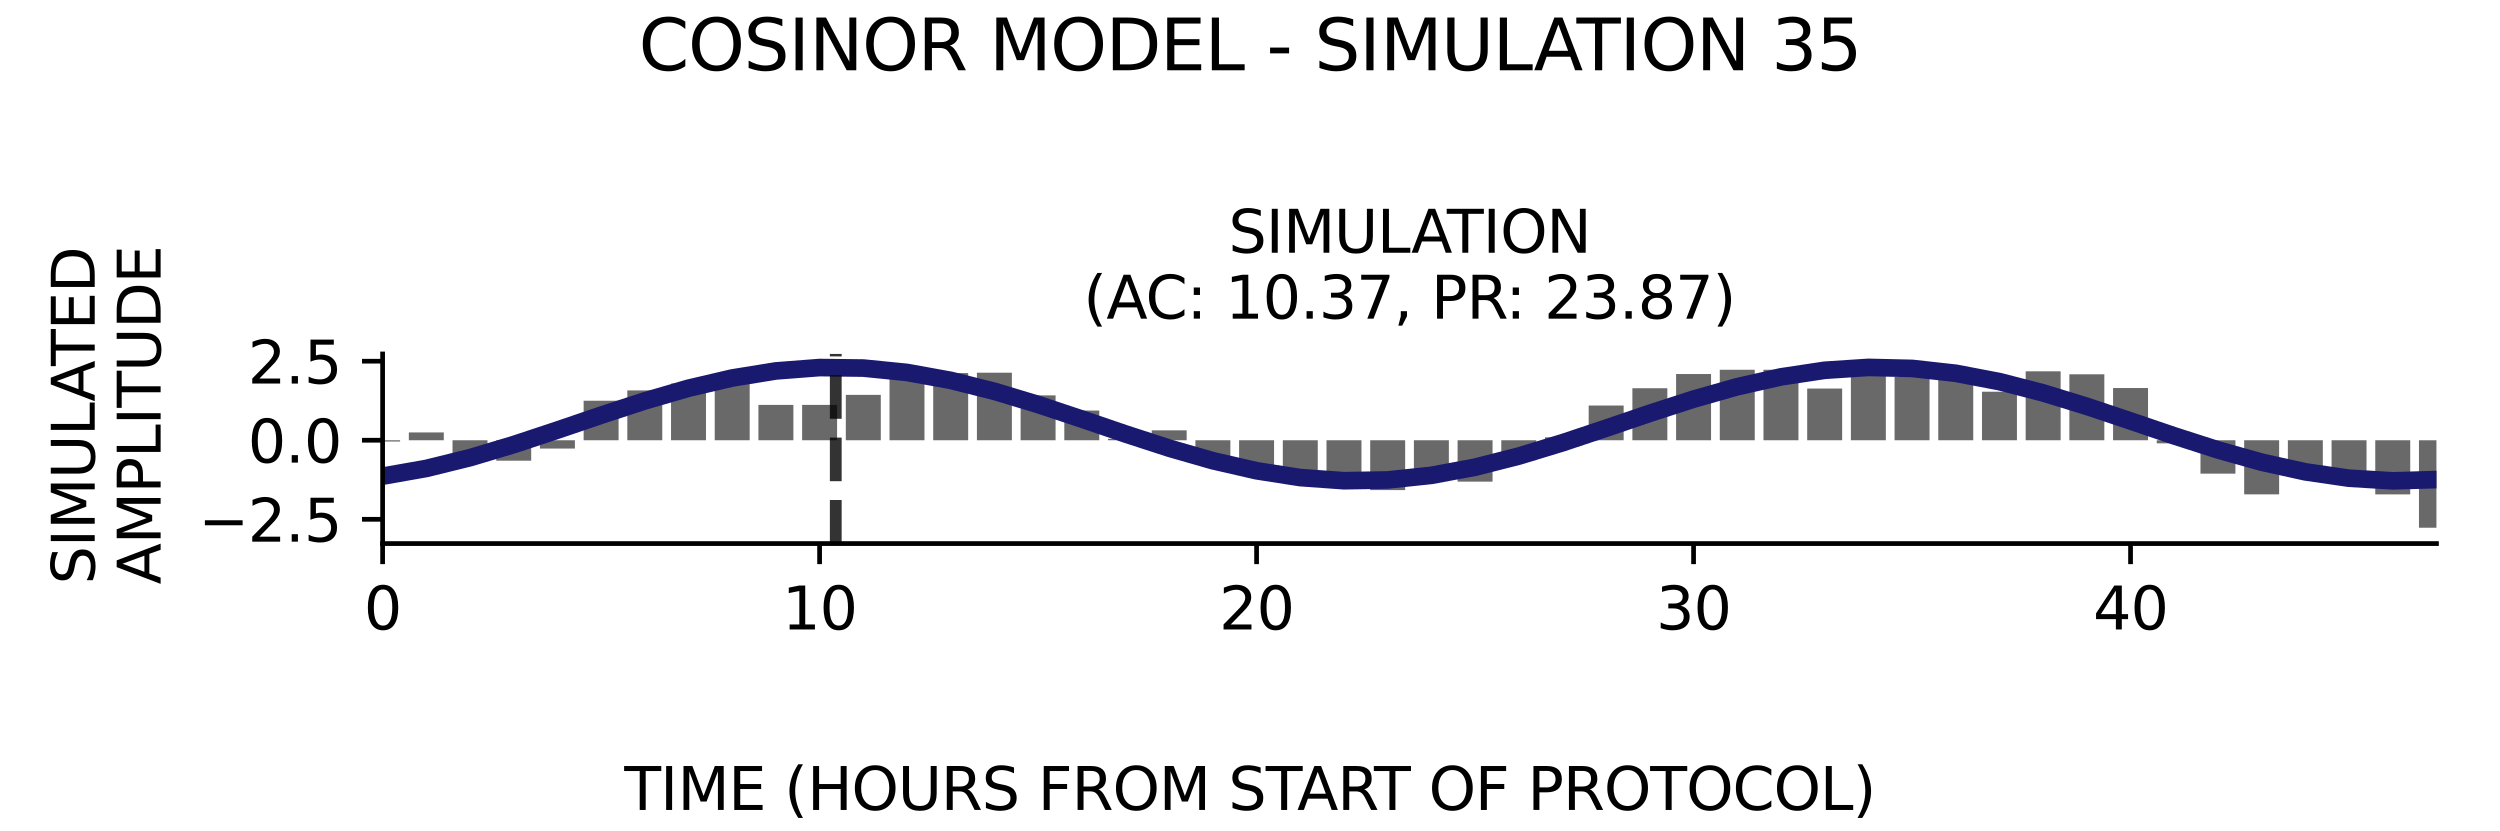 <?xml version="1.0" encoding="utf-8" standalone="no"?>
<!DOCTYPE svg PUBLIC "-//W3C//DTD SVG 1.1//EN"
  "http://www.w3.org/Graphics/SVG/1.1/DTD/svg11.dtd">
<svg xmlns:xlink="http://www.w3.org/1999/xlink" width="424.8pt" height="141.12pt" viewBox="0 0 424.8 141.12" xmlns="http://www.w3.org/2000/svg" version="1.1">
 <defs>
  <style type="text/css">*{stroke-linejoin: round; stroke-linecap: butt}</style>
 </defs>
 <g id="figure_1">
  <g id="patch_1">
   <path d="M 0 141.12 
L 424.8 141.12 
L 424.8 0 
L 0 0 
z
" style="fill: #ffffff"/>
  </g>
  <g id="axes_1">
   <g id="patch_2">
    <path d="M 65.014 92.36 
L 414 92.36 
L 414 60.144 
L 65.014 60.144 
z
" style="fill: #ffffff"/>
   </g>
   <g id="patch_3">
    <path d="M 62.044 74.808 
L 67.984 74.808 
L 67.984 75.022 
L 62.044 75.022 
z
" clip-path="url(#pdbee8eaf43)" style="fill: #696969"/>
   </g>
   <g id="patch_4">
    <path d="M 69.469 74.808 
L 75.409 74.808 
L 75.409 73.48 
L 69.469 73.48 
z
" clip-path="url(#pdbee8eaf43)" style="fill: #696969"/>
   </g>
   <g id="patch_5">
    <path d="M 76.894 74.808 
L 82.835 74.808 
L 82.835 78.294 
L 76.894 78.294 
z
" clip-path="url(#pdbee8eaf43)" style="fill: #696969"/>
   </g>
   <g id="patch_6">
    <path d="M 84.32 74.808 
L 90.26 74.808 
L 90.26 78.282 
L 84.32 78.282 
z
" clip-path="url(#pdbee8eaf43)" style="fill: #696969"/>
   </g>
   <g id="patch_7">
    <path d="M 91.745 74.808 
L 97.685 74.808 
L 97.685 76.219 
L 91.745 76.219 
z
" clip-path="url(#pdbee8eaf43)" style="fill: #696969"/>
   </g>
   <g id="patch_8">
    <path d="M 99.17 74.808 
L 105.11 74.808 
L 105.11 68.092 
L 99.17 68.092 
z
" clip-path="url(#pdbee8eaf43)" style="fill: #696969"/>
   </g>
   <g id="patch_9">
    <path d="M 106.595 74.808 
L 112.535 74.808 
L 112.535 66.338 
L 106.595 66.338 
z
" clip-path="url(#pdbee8eaf43)" style="fill: #696969"/>
   </g>
   <g id="patch_10">
    <path d="M 114.021 74.808 
L 119.961 74.808 
L 119.961 65.172 
L 114.021 65.172 
z
" clip-path="url(#pdbee8eaf43)" style="fill: #696969"/>
   </g>
   <g id="patch_11">
    <path d="M 121.446 74.808 
L 127.386 74.808 
L 127.386 65.151 
L 121.446 65.151 
z
" clip-path="url(#pdbee8eaf43)" style="fill: #696969"/>
   </g>
   <g id="patch_12">
    <path d="M 128.871 74.808 
L 134.811 74.808 
L 134.811 68.8 
L 128.871 68.8 
z
" clip-path="url(#pdbee8eaf43)" style="fill: #696969"/>
   </g>
   <g id="patch_13">
    <path d="M 136.296 74.808 
L 142.236 74.808 
L 142.236 68.799 
L 136.296 68.799 
z
" clip-path="url(#pdbee8eaf43)" style="fill: #696969"/>
   </g>
   <g id="patch_14">
    <path d="M 143.721 74.808 
L 149.662 74.808 
L 149.662 67.096 
L 143.721 67.096 
z
" clip-path="url(#pdbee8eaf43)" style="fill: #696969"/>
   </g>
   <g id="patch_15">
    <path d="M 151.147 74.808 
L 157.087 74.808 
L 157.087 64.057 
L 151.147 64.057 
z
" clip-path="url(#pdbee8eaf43)" style="fill: #696969"/>
   </g>
   <g id="patch_16">
    <path d="M 158.572 74.808 
L 164.512 74.808 
L 164.512 63.39 
L 158.572 63.39 
z
" clip-path="url(#pdbee8eaf43)" style="fill: #696969"/>
   </g>
   <g id="patch_17">
    <path d="M 165.997 74.808 
L 171.937 74.808 
L 171.937 63.329 
L 165.997 63.329 
z
" clip-path="url(#pdbee8eaf43)" style="fill: #696969"/>
   </g>
   <g id="patch_18">
    <path d="M 173.422 74.808 
L 179.363 74.808 
L 179.363 67.182 
L 173.422 67.182 
z
" clip-path="url(#pdbee8eaf43)" style="fill: #696969"/>
   </g>
   <g id="patch_19">
    <path d="M 180.848 74.808 
L 186.788 74.808 
L 186.788 69.76 
L 180.848 69.76 
z
" clip-path="url(#pdbee8eaf43)" style="fill: #696969"/>
   </g>
   <g id="patch_20">
    <path d="M 188.273 74.808 
L 194.213 74.808 
L 194.213 74.56 
L 188.273 74.56 
z
" clip-path="url(#pdbee8eaf43)" style="fill: #696969"/>
   </g>
   <g id="patch_21">
    <path d="M 195.698 74.808 
L 201.638 74.808 
L 201.638 73.122 
L 195.698 73.122 
z
" clip-path="url(#pdbee8eaf43)" style="fill: #696969"/>
   </g>
   <g id="patch_22">
    <path d="M 203.123 74.808 
L 209.064 74.808 
L 209.064 78.778 
L 203.123 78.778 
z
" clip-path="url(#pdbee8eaf43)" style="fill: #696969"/>
   </g>
   <g id="patch_23">
    <path d="M 210.549 74.808 
L 216.489 74.808 
L 216.489 79.444 
L 210.549 79.444 
z
" clip-path="url(#pdbee8eaf43)" style="fill: #696969"/>
   </g>
   <g id="patch_24">
    <path d="M 217.974 74.808 
L 223.914 74.808 
L 223.914 82.069 
L 217.974 82.069 
z
" clip-path="url(#pdbee8eaf43)" style="fill: #696969"/>
   </g>
   <g id="patch_25">
    <path d="M 225.399 74.808 
L 231.339 74.808 
L 231.339 80.309 
L 225.399 80.309 
z
" clip-path="url(#pdbee8eaf43)" style="fill: #696969"/>
   </g>
   <g id="patch_26">
    <path d="M 232.824 74.808 
L 238.764 74.808 
L 238.764 83.277 
L 232.824 83.277 
z
" clip-path="url(#pdbee8eaf43)" style="fill: #696969"/>
   </g>
   <g id="patch_27">
    <path d="M 240.25 74.808 
L 246.19 74.808 
L 246.19 81.078 
L 240.25 81.078 
z
" clip-path="url(#pdbee8eaf43)" style="fill: #696969"/>
   </g>
   <g id="patch_28">
    <path d="M 247.675 74.808 
L 253.615 74.808 
L 253.615 81.839 
L 247.675 81.839 
z
" clip-path="url(#pdbee8eaf43)" style="fill: #696969"/>
   </g>
   <g id="patch_29">
    <path d="M 255.1 74.808 
L 261.04 74.808 
L 261.04 78.188 
L 255.1 78.188 
z
" clip-path="url(#pdbee8eaf43)" style="fill: #696969"/>
   </g>
   <g id="patch_30">
    <path d="M 262.525 74.808 
L 268.465 74.808 
L 268.465 74.313 
L 262.525 74.313 
z
" clip-path="url(#pdbee8eaf43)" style="fill: #696969"/>
   </g>
   <g id="patch_31">
    <path d="M 269.95 74.808 
L 275.891 74.808 
L 275.891 68.908 
L 269.95 68.908 
z
" clip-path="url(#pdbee8eaf43)" style="fill: #696969"/>
   </g>
   <g id="patch_32">
    <path d="M 277.376 74.808 
L 283.316 74.808 
L 283.316 65.97 
L 277.376 65.97 
z
" clip-path="url(#pdbee8eaf43)" style="fill: #696969"/>
   </g>
   <g id="patch_33">
    <path d="M 284.801 74.808 
L 290.741 74.808 
L 290.741 63.555 
L 284.801 63.555 
z
" clip-path="url(#pdbee8eaf43)" style="fill: #696969"/>
   </g>
   <g id="patch_34">
    <path d="M 292.226 74.808 
L 298.166 74.808 
L 298.166 62.83 
L 292.226 62.83 
z
" clip-path="url(#pdbee8eaf43)" style="fill: #696969"/>
   </g>
   <g id="patch_35">
    <path d="M 299.651 74.808 
L 305.592 74.808 
L 305.592 62.829 
L 299.651 62.829 
z
" clip-path="url(#pdbee8eaf43)" style="fill: #696969"/>
   </g>
   <g id="patch_36">
    <path d="M 307.077 74.808 
L 313.017 74.808 
L 313.017 66.022 
L 307.077 66.022 
z
" clip-path="url(#pdbee8eaf43)" style="fill: #696969"/>
   </g>
   <g id="patch_37">
    <path d="M 314.502 74.808 
L 320.442 74.808 
L 320.442 63.802 
L 314.502 63.802 
z
" clip-path="url(#pdbee8eaf43)" style="fill: #696969"/>
   </g>
   <g id="patch_38">
    <path d="M 321.927 74.808 
L 327.867 74.808 
L 327.867 64.048 
L 321.927 64.048 
z
" clip-path="url(#pdbee8eaf43)" style="fill: #696969"/>
   </g>
   <g id="patch_39">
    <path d="M 329.352 74.808 
L 335.293 74.808 
L 335.293 63.335 
L 329.352 63.335 
z
" clip-path="url(#pdbee8eaf43)" style="fill: #696969"/>
   </g>
   <g id="patch_40">
    <path d="M 336.778 74.808 
L 342.718 74.808 
L 342.718 66.563 
L 336.778 66.563 
z
" clip-path="url(#pdbee8eaf43)" style="fill: #696969"/>
   </g>
   <g id="patch_41">
    <path d="M 344.203 74.808 
L 350.143 74.808 
L 350.143 63.094 
L 344.203 63.094 
z
" clip-path="url(#pdbee8eaf43)" style="fill: #696969"/>
   </g>
   <g id="patch_42">
    <path d="M 351.628 74.808 
L 357.568 74.808 
L 357.568 63.6 
L 351.628 63.6 
z
" clip-path="url(#pdbee8eaf43)" style="fill: #696969"/>
   </g>
   <g id="patch_43">
    <path d="M 359.053 74.808 
L 364.993 74.808 
L 364.993 65.933 
L 359.053 65.933 
z
" clip-path="url(#pdbee8eaf43)" style="fill: #696969"/>
   </g>
   <g id="patch_44">
    <path d="M 366.479 74.808 
L 372.419 74.808 
L 372.419 75.333 
L 366.479 75.333 
z
" clip-path="url(#pdbee8eaf43)" style="fill: #696969"/>
   </g>
   <g id="patch_45">
    <path d="M 373.904 74.808 
L 379.844 74.808 
L 379.844 80.482 
L 373.904 80.482 
z
" clip-path="url(#pdbee8eaf43)" style="fill: #696969"/>
   </g>
   <g id="patch_46">
    <path d="M 381.329 74.808 
L 387.269 74.808 
L 387.269 84.001 
L 381.329 84.001 
z
" clip-path="url(#pdbee8eaf43)" style="fill: #696969"/>
   </g>
   <g id="patch_47">
    <path d="M 388.754 74.808 
L 394.694 74.808 
L 394.694 79.88 
L 388.754 79.88 
z
" clip-path="url(#pdbee8eaf43)" style="fill: #696969"/>
   </g>
   <g id="patch_48">
    <path d="M 396.179 74.808 
L 402.12 74.808 
L 402.12 82.067 
L 396.179 82.067 
z
" clip-path="url(#pdbee8eaf43)" style="fill: #696969"/>
   </g>
   <g id="patch_49">
    <path d="M 403.605 74.808 
L 409.545 74.808 
L 409.545 84.007 
L 403.605 84.007 
z
" clip-path="url(#pdbee8eaf43)" style="fill: #696969"/>
   </g>
   <g id="patch_50">
    <path d="M 411.03 74.808 
L 416.97 74.808 
L 416.97 89.675 
L 411.03 89.675 
z
" clip-path="url(#pdbee8eaf43)" style="fill: #696969"/>
   </g>
   <g id="matplotlib.axis_1">
    <g id="xtick_1">
     <g id="line2d_1">
      <defs>
       <path id="m7eda633979" d="M 0 0 
L 0 3.5 
" style="stroke: #000000; stroke-width: 0.8"/>
      </defs>
      <g>
       <use xlink:href="#m7eda633979" x="65.014" y="92.36" style="stroke: #000000; stroke-width: 0.8"/>
      </g>
     </g>
     <g id="text_1">
      <!-- 0 -->
      <g transform="translate(61.833 106.958) scale(0.1 -0.1)">
       <defs>
        <path id="DejaVuSans-30" d="M 2034 4250 
Q 1547 4250 1301 3770 
Q 1056 3291 1056 2328 
Q 1056 1369 1301 889 
Q 1547 409 2034 409 
Q 2525 409 2770 889 
Q 3016 1369 3016 2328 
Q 3016 3291 2770 3770 
Q 2525 4250 2034 4250 
z
M 2034 4750 
Q 2819 4750 3233 4129 
Q 3647 3509 3647 2328 
Q 3647 1150 3233 529 
Q 2819 -91 2034 -91 
Q 1250 -91 836 529 
Q 422 1150 422 2328 
Q 422 3509 836 4129 
Q 1250 4750 2034 4750 
z
" transform="scale(0.016)"/>
       </defs>
       <use xlink:href="#DejaVuSans-30"/>
      </g>
     </g>
    </g>
    <g id="xtick_2">
     <g id="line2d_2">
      <g>
       <use xlink:href="#m7eda633979" x="139.266" y="92.36" style="stroke: #000000; stroke-width: 0.8"/>
      </g>
     </g>
     <g id="text_2">
      <!-- 10 -->
      <g transform="translate(132.904 106.958) scale(0.1 -0.1)">
       <defs>
        <path id="DejaVuSans-31" d="M 794 531 
L 1825 531 
L 1825 4091 
L 703 3866 
L 703 4441 
L 1819 4666 
L 2450 4666 
L 2450 531 
L 3481 531 
L 3481 0 
L 794 0 
L 794 531 
z
" transform="scale(0.016)"/>
       </defs>
       <use xlink:href="#DejaVuSans-31"/>
       <use xlink:href="#DejaVuSans-30" x="63.623"/>
      </g>
     </g>
    </g>
    <g id="xtick_3">
     <g id="line2d_3">
      <g>
       <use xlink:href="#m7eda633979" x="213.519" y="92.36" style="stroke: #000000; stroke-width: 0.8"/>
      </g>
     </g>
     <g id="text_3">
      <!-- 20 -->
      <g transform="translate(207.156 106.958) scale(0.1 -0.1)">
       <defs>
        <path id="DejaVuSans-32" d="M 1228 531 
L 3431 531 
L 3431 0 
L 469 0 
L 469 531 
Q 828 903 1448 1529 
Q 2069 2156 2228 2338 
Q 2531 2678 2651 2914 
Q 2772 3150 2772 3378 
Q 2772 3750 2511 3984 
Q 2250 4219 1831 4219 
Q 1534 4219 1204 4116 
Q 875 4013 500 3803 
L 500 4441 
Q 881 4594 1212 4672 
Q 1544 4750 1819 4750 
Q 2544 4750 2975 4387 
Q 3406 4025 3406 3419 
Q 3406 3131 3298 2873 
Q 3191 2616 2906 2266 
Q 2828 2175 2409 1742 
Q 1991 1309 1228 531 
z
" transform="scale(0.016)"/>
       </defs>
       <use xlink:href="#DejaVuSans-32"/>
       <use xlink:href="#DejaVuSans-30" x="63.623"/>
      </g>
     </g>
    </g>
    <g id="xtick_4">
     <g id="line2d_4">
      <g>
       <use xlink:href="#m7eda633979" x="287.771" y="92.36" style="stroke: #000000; stroke-width: 0.8"/>
      </g>
     </g>
     <g id="text_4">
      <!-- 30 -->
      <g transform="translate(281.409 106.958) scale(0.1 -0.1)">
       <defs>
        <path id="DejaVuSans-33" d="M 2597 2516 
Q 3050 2419 3304 2112 
Q 3559 1806 3559 1356 
Q 3559 666 3084 287 
Q 2609 -91 1734 -91 
Q 1441 -91 1130 -33 
Q 819 25 488 141 
L 488 750 
Q 750 597 1062 519 
Q 1375 441 1716 441 
Q 2309 441 2620 675 
Q 2931 909 2931 1356 
Q 2931 1769 2642 2001 
Q 2353 2234 1838 2234 
L 1294 2234 
L 1294 2753 
L 1863 2753 
Q 2328 2753 2575 2939 
Q 2822 3125 2822 3475 
Q 2822 3834 2567 4026 
Q 2313 4219 1838 4219 
Q 1578 4219 1281 4162 
Q 984 4106 628 3988 
L 628 4550 
Q 988 4650 1302 4700 
Q 1616 4750 1894 4750 
Q 2613 4750 3031 4423 
Q 3450 4097 3450 3541 
Q 3450 3153 3228 2886 
Q 3006 2619 2597 2516 
z
" transform="scale(0.016)"/>
       </defs>
       <use xlink:href="#DejaVuSans-33"/>
       <use xlink:href="#DejaVuSans-30" x="63.623"/>
      </g>
     </g>
    </g>
    <g id="xtick_5">
     <g id="line2d_5">
      <g>
       <use xlink:href="#m7eda633979" x="362.023" y="92.36" style="stroke: #000000; stroke-width: 0.8"/>
      </g>
     </g>
     <g id="text_5">
      <!-- 40 -->
      <g transform="translate(355.661 106.958) scale(0.1 -0.1)">
       <defs>
        <path id="DejaVuSans-34" d="M 2419 4116 
L 825 1625 
L 2419 1625 
L 2419 4116 
z
M 2253 4666 
L 3047 4666 
L 3047 1625 
L 3713 1625 
L 3713 1100 
L 3047 1100 
L 3047 0 
L 2419 0 
L 2419 1100 
L 313 1100 
L 313 1709 
L 2253 4666 
z
" transform="scale(0.016)"/>
       </defs>
       <use xlink:href="#DejaVuSans-34"/>
       <use xlink:href="#DejaVuSans-30" x="63.623"/>
      </g>
     </g>
    </g>
   </g>
   <g id="matplotlib.axis_2">
    <g id="ytick_1">
     <g id="line2d_6">
      <defs>
       <path id="mbca028e955" d="M 0 0 
L -3.5 0 
" style="stroke: #000000; stroke-width: 0.8"/>
      </defs>
      <g>
       <use xlink:href="#mbca028e955" x="65.014" y="88.24" style="stroke: #000000; stroke-width: 0.8"/>
      </g>
     </g>
     <g id="text_6">
      <!-- −2.5 -->
      <g transform="translate(33.731 92.039) scale(0.1 -0.1)">
       <defs>
        <path id="DejaVuSans-2212" d="M 678 2272 
L 4684 2272 
L 4684 1741 
L 678 1741 
L 678 2272 
z
" transform="scale(0.016)"/>
        <path id="DejaVuSans-2e" d="M 684 794 
L 1344 794 
L 1344 0 
L 684 0 
L 684 794 
z
" transform="scale(0.016)"/>
        <path id="DejaVuSans-35" d="M 691 4666 
L 3169 4666 
L 3169 4134 
L 1269 4134 
L 1269 2991 
Q 1406 3038 1543 3061 
Q 1681 3084 1819 3084 
Q 2600 3084 3056 2656 
Q 3513 2228 3513 1497 
Q 3513 744 3044 326 
Q 2575 -91 1722 -91 
Q 1428 -91 1123 -41 
Q 819 9 494 109 
L 494 744 
Q 775 591 1075 516 
Q 1375 441 1709 441 
Q 2250 441 2565 725 
Q 2881 1009 2881 1497 
Q 2881 1984 2565 2268 
Q 2250 2553 1709 2553 
Q 1456 2553 1204 2497 
Q 953 2441 691 2322 
L 691 4666 
z
" transform="scale(0.016)"/>
       </defs>
       <use xlink:href="#DejaVuSans-2212"/>
       <use xlink:href="#DejaVuSans-32" x="83.789"/>
       <use xlink:href="#DejaVuSans-2e" x="147.412"/>
       <use xlink:href="#DejaVuSans-35" x="179.199"/>
      </g>
     </g>
    </g>
    <g id="ytick_2">
     <g id="line2d_7">
      <g>
       <use xlink:href="#mbca028e955" x="65.014" y="74.808" style="stroke: #000000; stroke-width: 0.8"/>
      </g>
     </g>
     <g id="text_7">
      <!-- 0.0 -->
      <g transform="translate(42.111 78.607) scale(0.1 -0.1)">
       <use xlink:href="#DejaVuSans-30"/>
       <use xlink:href="#DejaVuSans-2e" x="63.623"/>
       <use xlink:href="#DejaVuSans-30" x="95.41"/>
      </g>
     </g>
    </g>
    <g id="ytick_3">
     <g id="line2d_8">
      <g>
       <use xlink:href="#mbca028e955" x="65.014" y="61.376" style="stroke: #000000; stroke-width: 0.8"/>
      </g>
     </g>
     <g id="text_8">
      <!-- 2.5 -->
      <g transform="translate(42.111 65.175) scale(0.1 -0.1)">
       <use xlink:href="#DejaVuSans-32"/>
       <use xlink:href="#DejaVuSans-2e" x="63.623"/>
       <use xlink:href="#DejaVuSans-35" x="95.41"/>
      </g>
     </g>
    </g>
   </g>
   <g id="line2d_9">
    <path d="M 65.014 80.907 
L 72.439 79.597 
L 79.864 77.768 
L 87.29 75.545 
L 94.715 73.083 
L 102.14 70.55 
L 109.565 68.122 
L 116.991 65.965 
L 124.416 64.228 
L 131.841 63.03 
L 139.266 62.455 
L 146.692 62.542 
L 154.117 63.285 
L 161.542 64.632 
L 168.967 66.491 
L 176.393 68.734 
L 183.818 71.206 
L 191.243 73.737 
L 198.668 76.153 
L 206.093 78.287 
L 213.519 79.992 
L 220.944 81.151 
L 228.369 81.684 
L 235.794 81.554 
L 243.22 80.77 
L 250.645 79.386 
L 258.07 77.498 
L 265.495 75.235 
L 272.921 72.754 
L 280.346 70.225 
L 287.771 67.823 
L 295.196 65.712 
L 302.621 64.039 
L 310.047 62.919 
L 317.472 62.429 
L 324.897 62.602 
L 332.322 63.427 
L 339.748 64.847 
L 347.173 66.764 
L 354.598 69.046 
L 362.023 71.535 
L 369.449 74.061 
L 376.874 76.45 
L 384.299 78.536 
L 391.724 80.176 
L 399.15 81.257 
L 406.575 81.705 
L 414 81.488 
" clip-path="url(#pdbee8eaf43)" style="fill: none; stroke: #191970; stroke-width: 3; stroke-linecap: square"/>
   </g>
   <g id="line2d_10">
    <path d="M 142.013 92.36 
L 142.013 60.144 
" clip-path="url(#pdbee8eaf43)" style="fill: none; stroke-dasharray: 7.4,3.2; stroke-dashoffset: 0; stroke: #000000; stroke-opacity: 0.8; stroke-width: 2"/>
   </g>
   <g id="patch_51">
    <path d="M 65.014 92.36 
L 65.014 60.144 
" style="fill: none; stroke: #000000; stroke-width: 0.8; stroke-linejoin: miter; stroke-linecap: square"/>
   </g>
   <g id="patch_52">
    <path d="M 65.014 92.36 
L 414 92.36 
" style="fill: none; stroke: #000000; stroke-width: 0.8; stroke-linejoin: miter; stroke-linecap: square"/>
   </g>
   <g id="text_9">
    <!-- SIMULATION -->
    <g transform="translate(208.748 42.946) scale(0.1 -0.1)">
     <defs>
      <path id="DejaVuSans-53" d="M 3425 4513 
L 3425 3897 
Q 3066 4069 2747 4153 
Q 2428 4238 2131 4238 
Q 1616 4238 1336 4038 
Q 1056 3838 1056 3469 
Q 1056 3159 1242 3001 
Q 1428 2844 1947 2747 
L 2328 2669 
Q 3034 2534 3370 2195 
Q 3706 1856 3706 1288 
Q 3706 609 3251 259 
Q 2797 -91 1919 -91 
Q 1588 -91 1214 -16 
Q 841 59 441 206 
L 441 856 
Q 825 641 1194 531 
Q 1563 422 1919 422 
Q 2459 422 2753 634 
Q 3047 847 3047 1241 
Q 3047 1584 2836 1778 
Q 2625 1972 2144 2069 
L 1759 2144 
Q 1053 2284 737 2584 
Q 422 2884 422 3419 
Q 422 4038 858 4394 
Q 1294 4750 2059 4750 
Q 2388 4750 2728 4690 
Q 3069 4631 3425 4513 
z
" transform="scale(0.016)"/>
      <path id="DejaVuSans-49" d="M 628 4666 
L 1259 4666 
L 1259 0 
L 628 0 
L 628 4666 
z
" transform="scale(0.016)"/>
      <path id="DejaVuSans-4d" d="M 628 4666 
L 1569 4666 
L 2759 1491 
L 3956 4666 
L 4897 4666 
L 4897 0 
L 4281 0 
L 4281 4097 
L 3078 897 
L 2444 897 
L 1241 4097 
L 1241 0 
L 628 0 
L 628 4666 
z
" transform="scale(0.016)"/>
      <path id="DejaVuSans-55" d="M 556 4666 
L 1191 4666 
L 1191 1831 
Q 1191 1081 1462 751 
Q 1734 422 2344 422 
Q 2950 422 3222 751 
Q 3494 1081 3494 1831 
L 3494 4666 
L 4128 4666 
L 4128 1753 
Q 4128 841 3676 375 
Q 3225 -91 2344 -91 
Q 1459 -91 1007 375 
Q 556 841 556 1753 
L 556 4666 
z
" transform="scale(0.016)"/>
      <path id="DejaVuSans-4c" d="M 628 4666 
L 1259 4666 
L 1259 531 
L 3531 531 
L 3531 0 
L 628 0 
L 628 4666 
z
" transform="scale(0.016)"/>
      <path id="DejaVuSans-41" d="M 2188 4044 
L 1331 1722 
L 3047 1722 
L 2188 4044 
z
M 1831 4666 
L 2547 4666 
L 4325 0 
L 3669 0 
L 3244 1197 
L 1141 1197 
L 716 0 
L 50 0 
L 1831 4666 
z
" transform="scale(0.016)"/>
      <path id="DejaVuSans-54" d="M -19 4666 
L 3928 4666 
L 3928 4134 
L 2272 4134 
L 2272 0 
L 1638 0 
L 1638 4134 
L -19 4134 
L -19 4666 
z
" transform="scale(0.016)"/>
      <path id="DejaVuSans-4f" d="M 2522 4238 
Q 1834 4238 1429 3725 
Q 1025 3213 1025 2328 
Q 1025 1447 1429 934 
Q 1834 422 2522 422 
Q 3209 422 3611 934 
Q 4013 1447 4013 2328 
Q 4013 3213 3611 3725 
Q 3209 4238 2522 4238 
z
M 2522 4750 
Q 3503 4750 4090 4092 
Q 4678 3434 4678 2328 
Q 4678 1225 4090 567 
Q 3503 -91 2522 -91 
Q 1538 -91 948 565 
Q 359 1222 359 2328 
Q 359 3434 948 4092 
Q 1538 4750 2522 4750 
z
" transform="scale(0.016)"/>
      <path id="DejaVuSans-4e" d="M 628 4666 
L 1478 4666 
L 3547 763 
L 3547 4666 
L 4159 4666 
L 4159 0 
L 3309 0 
L 1241 3903 
L 1241 0 
L 628 0 
L 628 4666 
z
" transform="scale(0.016)"/>
     </defs>
     <use xlink:href="#DejaVuSans-53"/>
     <use xlink:href="#DejaVuSans-49" x="63.477"/>
     <use xlink:href="#DejaVuSans-4d" x="92.969"/>
     <use xlink:href="#DejaVuSans-55" x="179.248"/>
     <use xlink:href="#DejaVuSans-4c" x="252.441"/>
     <use xlink:href="#DejaVuSans-41" x="310.404"/>
     <use xlink:href="#DejaVuSans-54" x="371.062"/>
     <use xlink:href="#DejaVuSans-49" x="432.146"/>
     <use xlink:href="#DejaVuSans-4f" x="461.639"/>
     <use xlink:href="#DejaVuSans-4e" x="540.35"/>
    </g>
    <!-- (AC: 10.37, PR: 23.87) -->
    <g transform="translate(184.095 54.144) scale(0.1 -0.1)">
     <defs>
      <path id="DejaVuSans-28" d="M 1984 4856 
Q 1566 4138 1362 3434 
Q 1159 2731 1159 2009 
Q 1159 1288 1364 580 
Q 1569 -128 1984 -844 
L 1484 -844 
Q 1016 -109 783 600 
Q 550 1309 550 2009 
Q 550 2706 781 3412 
Q 1013 4119 1484 4856 
L 1984 4856 
z
" transform="scale(0.016)"/>
      <path id="DejaVuSans-43" d="M 4122 4306 
L 4122 3641 
Q 3803 3938 3442 4084 
Q 3081 4231 2675 4231 
Q 1875 4231 1450 3742 
Q 1025 3253 1025 2328 
Q 1025 1406 1450 917 
Q 1875 428 2675 428 
Q 3081 428 3442 575 
Q 3803 722 4122 1019 
L 4122 359 
Q 3791 134 3420 21 
Q 3050 -91 2638 -91 
Q 1578 -91 968 557 
Q 359 1206 359 2328 
Q 359 3453 968 4101 
Q 1578 4750 2638 4750 
Q 3056 4750 3426 4639 
Q 3797 4528 4122 4306 
z
" transform="scale(0.016)"/>
      <path id="DejaVuSans-3a" d="M 750 794 
L 1409 794 
L 1409 0 
L 750 0 
L 750 794 
z
M 750 3309 
L 1409 3309 
L 1409 2516 
L 750 2516 
L 750 3309 
z
" transform="scale(0.016)"/>
      <path id="DejaVuSans-20" transform="scale(0.016)"/>
      <path id="DejaVuSans-37" d="M 525 4666 
L 3525 4666 
L 3525 4397 
L 1831 0 
L 1172 0 
L 2766 4134 
L 525 4134 
L 525 4666 
z
" transform="scale(0.016)"/>
      <path id="DejaVuSans-2c" d="M 750 794 
L 1409 794 
L 1409 256 
L 897 -744 
L 494 -744 
L 750 256 
L 750 794 
z
" transform="scale(0.016)"/>
      <path id="DejaVuSans-50" d="M 1259 4147 
L 1259 2394 
L 2053 2394 
Q 2494 2394 2734 2622 
Q 2975 2850 2975 3272 
Q 2975 3691 2734 3919 
Q 2494 4147 2053 4147 
L 1259 4147 
z
M 628 4666 
L 2053 4666 
Q 2838 4666 3239 4311 
Q 3641 3956 3641 3272 
Q 3641 2581 3239 2228 
Q 2838 1875 2053 1875 
L 1259 1875 
L 1259 0 
L 628 0 
L 628 4666 
z
" transform="scale(0.016)"/>
      <path id="DejaVuSans-52" d="M 2841 2188 
Q 3044 2119 3236 1894 
Q 3428 1669 3622 1275 
L 4263 0 
L 3584 0 
L 2988 1197 
Q 2756 1666 2539 1819 
Q 2322 1972 1947 1972 
L 1259 1972 
L 1259 0 
L 628 0 
L 628 4666 
L 2053 4666 
Q 2853 4666 3247 4331 
Q 3641 3997 3641 3322 
Q 3641 2881 3436 2590 
Q 3231 2300 2841 2188 
z
M 1259 4147 
L 1259 2491 
L 2053 2491 
Q 2509 2491 2742 2702 
Q 2975 2913 2975 3322 
Q 2975 3731 2742 3939 
Q 2509 4147 2053 4147 
L 1259 4147 
z
" transform="scale(0.016)"/>
      <path id="DejaVuSans-38" d="M 2034 2216 
Q 1584 2216 1326 1975 
Q 1069 1734 1069 1313 
Q 1069 891 1326 650 
Q 1584 409 2034 409 
Q 2484 409 2743 651 
Q 3003 894 3003 1313 
Q 3003 1734 2745 1975 
Q 2488 2216 2034 2216 
z
M 1403 2484 
Q 997 2584 770 2862 
Q 544 3141 544 3541 
Q 544 4100 942 4425 
Q 1341 4750 2034 4750 
Q 2731 4750 3128 4425 
Q 3525 4100 3525 3541 
Q 3525 3141 3298 2862 
Q 3072 2584 2669 2484 
Q 3125 2378 3379 2068 
Q 3634 1759 3634 1313 
Q 3634 634 3220 271 
Q 2806 -91 2034 -91 
Q 1263 -91 848 271 
Q 434 634 434 1313 
Q 434 1759 690 2068 
Q 947 2378 1403 2484 
z
M 1172 3481 
Q 1172 3119 1398 2916 
Q 1625 2713 2034 2713 
Q 2441 2713 2670 2916 
Q 2900 3119 2900 3481 
Q 2900 3844 2670 4047 
Q 2441 4250 2034 4250 
Q 1625 4250 1398 4047 
Q 1172 3844 1172 3481 
z
" transform="scale(0.016)"/>
      <path id="DejaVuSans-29" d="M 513 4856 
L 1013 4856 
Q 1481 4119 1714 3412 
Q 1947 2706 1947 2009 
Q 1947 1309 1714 600 
Q 1481 -109 1013 -844 
L 513 -844 
Q 928 -128 1133 580 
Q 1338 1288 1338 2009 
Q 1338 2731 1133 3434 
Q 928 4138 513 4856 
z
" transform="scale(0.016)"/>
     </defs>
     <use xlink:href="#DejaVuSans-28"/>
     <use xlink:href="#DejaVuSans-41" x="39.014"/>
     <use xlink:href="#DejaVuSans-43" x="105.672"/>
     <use xlink:href="#DejaVuSans-3a" x="175.496"/>
     <use xlink:href="#DejaVuSans-20" x="209.188"/>
     <use xlink:href="#DejaVuSans-31" x="240.975"/>
     <use xlink:href="#DejaVuSans-30" x="304.598"/>
     <use xlink:href="#DejaVuSans-2e" x="368.221"/>
     <use xlink:href="#DejaVuSans-33" x="400.008"/>
     <use xlink:href="#DejaVuSans-37" x="463.631"/>
     <use xlink:href="#DejaVuSans-2c" x="527.254"/>
     <use xlink:href="#DejaVuSans-20" x="559.041"/>
     <use xlink:href="#DejaVuSans-50" x="590.828"/>
     <use xlink:href="#DejaVuSans-52" x="651.131"/>
     <use xlink:href="#DejaVuSans-3a" x="717.488"/>
     <use xlink:href="#DejaVuSans-20" x="751.18"/>
     <use xlink:href="#DejaVuSans-32" x="782.967"/>
     <use xlink:href="#DejaVuSans-33" x="846.59"/>
     <use xlink:href="#DejaVuSans-2e" x="910.213"/>
     <use xlink:href="#DejaVuSans-38" x="942"/>
     <use xlink:href="#DejaVuSans-37" x="1005.623"/>
     <use xlink:href="#DejaVuSans-29" x="1069.246"/>
    </g>
   </g>
  </g>
  <g id="text_10">
   <!-- COSINOR MODEL - SIMULATION 35 -->
   <g transform="translate(108.534 11.941) scale(0.12 -0.12)">
    <defs>
     <path id="DejaVuSans-44" d="M 1259 4147 
L 1259 519 
L 2022 519 
Q 2988 519 3436 956 
Q 3884 1394 3884 2338 
Q 3884 3275 3436 3711 
Q 2988 4147 2022 4147 
L 1259 4147 
z
M 628 4666 
L 1925 4666 
Q 3281 4666 3915 4102 
Q 4550 3538 4550 2338 
Q 4550 1131 3912 565 
Q 3275 0 1925 0 
L 628 0 
L 628 4666 
z
" transform="scale(0.016)"/>
     <path id="DejaVuSans-45" d="M 628 4666 
L 3578 4666 
L 3578 4134 
L 1259 4134 
L 1259 2753 
L 3481 2753 
L 3481 2222 
L 1259 2222 
L 1259 531 
L 3634 531 
L 3634 0 
L 628 0 
L 628 4666 
z
" transform="scale(0.016)"/>
     <path id="DejaVuSans-2d" d="M 313 2009 
L 1997 2009 
L 1997 1497 
L 313 1497 
L 313 2009 
z
" transform="scale(0.016)"/>
    </defs>
    <use xlink:href="#DejaVuSans-43"/>
    <use xlink:href="#DejaVuSans-4f" x="69.824"/>
    <use xlink:href="#DejaVuSans-53" x="148.535"/>
    <use xlink:href="#DejaVuSans-49" x="212.012"/>
    <use xlink:href="#DejaVuSans-4e" x="241.504"/>
    <use xlink:href="#DejaVuSans-4f" x="316.309"/>
    <use xlink:href="#DejaVuSans-52" x="395.02"/>
    <use xlink:href="#DejaVuSans-20" x="464.502"/>
    <use xlink:href="#DejaVuSans-4d" x="496.289"/>
    <use xlink:href="#DejaVuSans-4f" x="582.568"/>
    <use xlink:href="#DejaVuSans-44" x="661.279"/>
    <use xlink:href="#DejaVuSans-45" x="738.281"/>
    <use xlink:href="#DejaVuSans-4c" x="801.465"/>
    <use xlink:href="#DejaVuSans-20" x="857.178"/>
    <use xlink:href="#DejaVuSans-2d" x="888.965"/>
    <use xlink:href="#DejaVuSans-20" x="925.049"/>
    <use xlink:href="#DejaVuSans-53" x="956.836"/>
    <use xlink:href="#DejaVuSans-49" x="1020.312"/>
    <use xlink:href="#DejaVuSans-4d" x="1049.805"/>
    <use xlink:href="#DejaVuSans-55" x="1136.084"/>
    <use xlink:href="#DejaVuSans-4c" x="1209.277"/>
    <use xlink:href="#DejaVuSans-41" x="1267.24"/>
    <use xlink:href="#DejaVuSans-54" x="1327.898"/>
    <use xlink:href="#DejaVuSans-49" x="1388.982"/>
    <use xlink:href="#DejaVuSans-4f" x="1418.475"/>
    <use xlink:href="#DejaVuSans-4e" x="1497.186"/>
    <use xlink:href="#DejaVuSans-20" x="1571.99"/>
    <use xlink:href="#DejaVuSans-33" x="1603.777"/>
    <use xlink:href="#DejaVuSans-35" x="1667.4"/>
   </g>
  </g>
  <g id="text_11">
   <!-- TIME (HOURS FROM START OF PROTOCOL) -->
   <g transform="translate(106.08 137.629) scale(0.1 -0.1)">
    <defs>
     <path id="DejaVuSans-48" d="M 628 4666 
L 1259 4666 
L 1259 2753 
L 3553 2753 
L 3553 4666 
L 4184 4666 
L 4184 0 
L 3553 0 
L 3553 2222 
L 1259 2222 
L 1259 0 
L 628 0 
L 628 4666 
z
" transform="scale(0.016)"/>
     <path id="DejaVuSans-46" d="M 628 4666 
L 3309 4666 
L 3309 4134 
L 1259 4134 
L 1259 2759 
L 3109 2759 
L 3109 2228 
L 1259 2228 
L 1259 0 
L 628 0 
L 628 4666 
z
" transform="scale(0.016)"/>
    </defs>
    <use xlink:href="#DejaVuSans-54"/>
    <use xlink:href="#DejaVuSans-49" x="61.084"/>
    <use xlink:href="#DejaVuSans-4d" x="90.576"/>
    <use xlink:href="#DejaVuSans-45" x="176.855"/>
    <use xlink:href="#DejaVuSans-20" x="240.039"/>
    <use xlink:href="#DejaVuSans-28" x="271.826"/>
    <use xlink:href="#DejaVuSans-48" x="310.84"/>
    <use xlink:href="#DejaVuSans-4f" x="386.035"/>
    <use xlink:href="#DejaVuSans-55" x="464.746"/>
    <use xlink:href="#DejaVuSans-52" x="537.939"/>
    <use xlink:href="#DejaVuSans-53" x="607.422"/>
    <use xlink:href="#DejaVuSans-20" x="670.898"/>
    <use xlink:href="#DejaVuSans-46" x="702.686"/>
    <use xlink:href="#DejaVuSans-52" x="760.205"/>
    <use xlink:href="#DejaVuSans-4f" x="829.688"/>
    <use xlink:href="#DejaVuSans-4d" x="908.398"/>
    <use xlink:href="#DejaVuSans-20" x="994.678"/>
    <use xlink:href="#DejaVuSans-53" x="1026.465"/>
    <use xlink:href="#DejaVuSans-54" x="1089.941"/>
    <use xlink:href="#DejaVuSans-41" x="1143.275"/>
    <use xlink:href="#DejaVuSans-52" x="1211.684"/>
    <use xlink:href="#DejaVuSans-54" x="1273.916"/>
    <use xlink:href="#DejaVuSans-20" x="1335"/>
    <use xlink:href="#DejaVuSans-4f" x="1366.787"/>
    <use xlink:href="#DejaVuSans-46" x="1445.498"/>
    <use xlink:href="#DejaVuSans-20" x="1503.018"/>
    <use xlink:href="#DejaVuSans-50" x="1534.805"/>
    <use xlink:href="#DejaVuSans-52" x="1595.107"/>
    <use xlink:href="#DejaVuSans-4f" x="1664.59"/>
    <use xlink:href="#DejaVuSans-54" x="1743.301"/>
    <use xlink:href="#DejaVuSans-4f" x="1804.385"/>
    <use xlink:href="#DejaVuSans-43" x="1883.096"/>
    <use xlink:href="#DejaVuSans-4f" x="1952.92"/>
    <use xlink:href="#DejaVuSans-4c" x="2031.631"/>
    <use xlink:href="#DejaVuSans-29" x="2087.344"/>
   </g>
  </g>
  <g id="text_12">
   <!-- SIMULATED -->
   <g transform="translate(16.094 99.293) rotate(-90) scale(0.1 -0.1)">
    <use xlink:href="#DejaVuSans-53"/>
    <use xlink:href="#DejaVuSans-49" x="63.477"/>
    <use xlink:href="#DejaVuSans-4d" x="92.969"/>
    <use xlink:href="#DejaVuSans-55" x="179.248"/>
    <use xlink:href="#DejaVuSans-4c" x="252.441"/>
    <use xlink:href="#DejaVuSans-41" x="310.404"/>
    <use xlink:href="#DejaVuSans-54" x="371.062"/>
    <use xlink:href="#DejaVuSans-45" x="432.146"/>
    <use xlink:href="#DejaVuSans-44" x="495.33"/>
   </g>
   <!-- AMPLITUDE -->
   <g transform="translate(27.292 99.293) rotate(-90) scale(0.1 -0.1)">
    <use xlink:href="#DejaVuSans-41"/>
    <use xlink:href="#DejaVuSans-4d" x="68.408"/>
    <use xlink:href="#DejaVuSans-50" x="154.688"/>
    <use xlink:href="#DejaVuSans-4c" x="214.99"/>
    <use xlink:href="#DejaVuSans-49" x="270.703"/>
    <use xlink:href="#DejaVuSans-54" x="300.195"/>
    <use xlink:href="#DejaVuSans-55" x="361.279"/>
    <use xlink:href="#DejaVuSans-44" x="434.473"/>
    <use xlink:href="#DejaVuSans-45" x="511.475"/>
   </g>
  </g>
 </g>
 <defs>
  <clipPath id="pdbee8eaf43">
   <rect x="65.014" y="60.144" width="348.986" height="32.216"/>
  </clipPath>
 </defs>
</svg>
